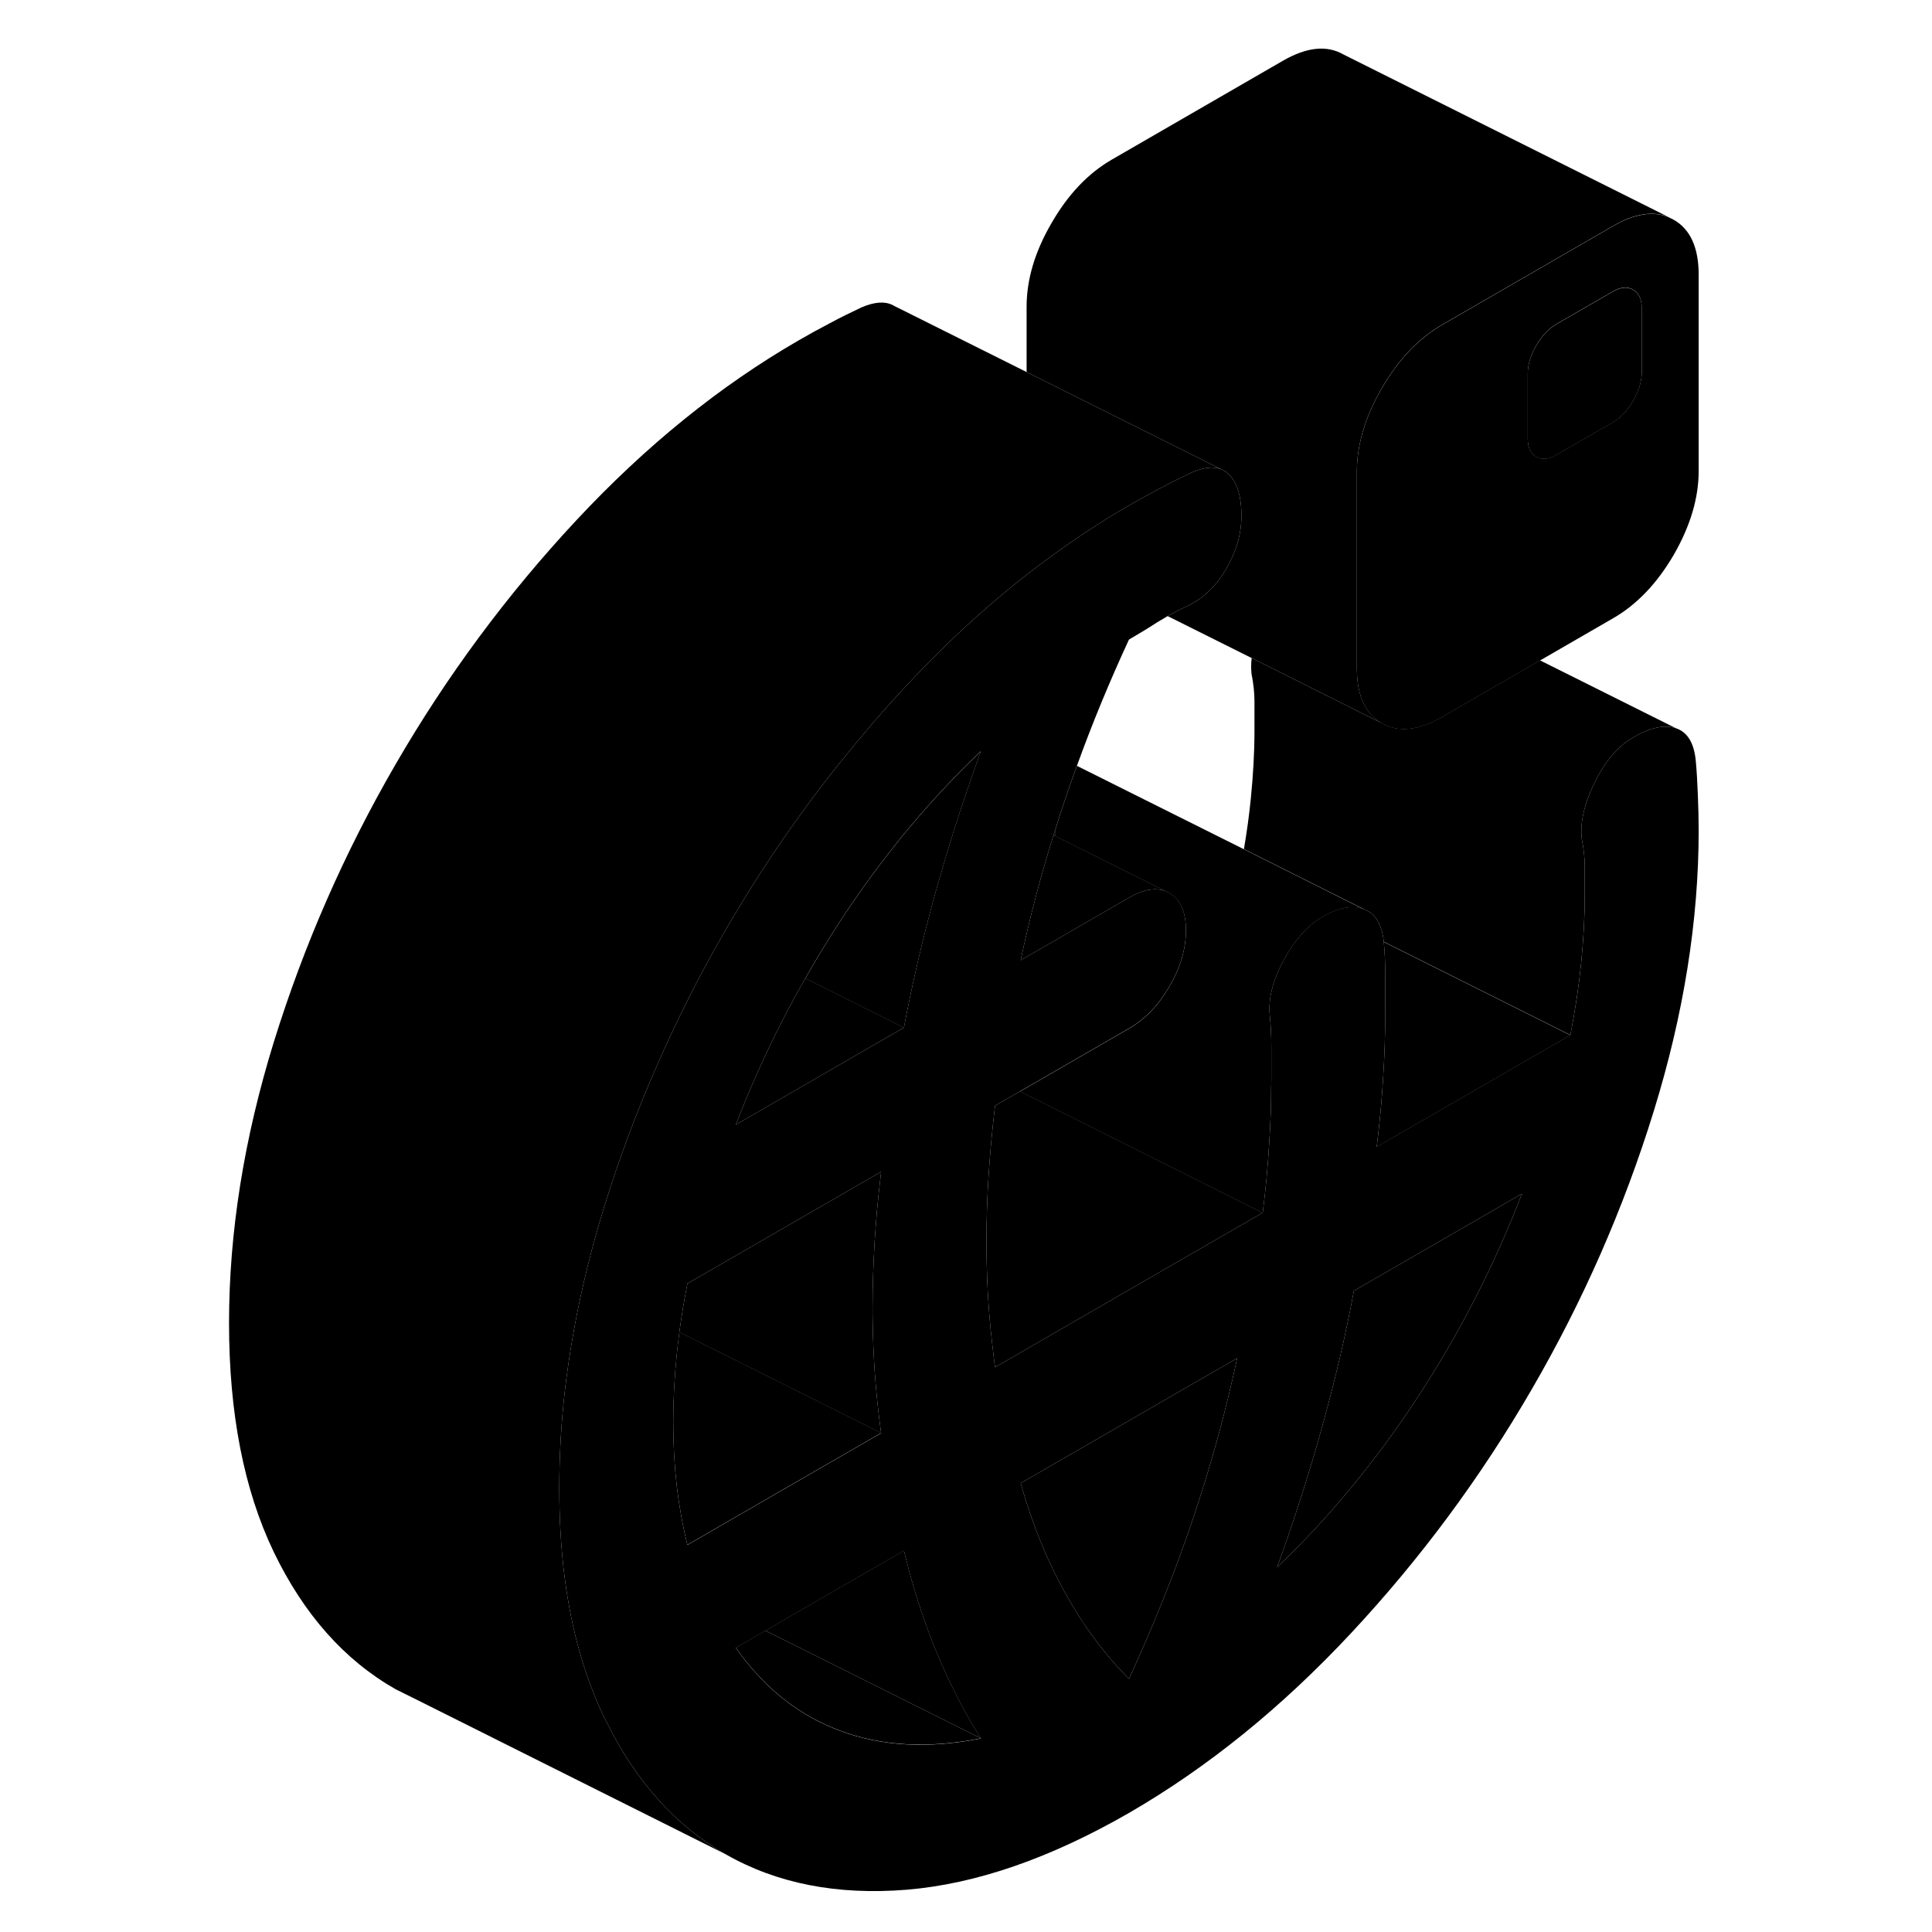 <svg width="24" height="24" viewBox="0 0 94 117" class="pr-icon-iso-duotone-secondary" xmlns="http://www.w3.org/2000/svg" stroke-width="1px" stroke-linecap="round" stroke-linejoin="round">
    <path d="M91.32 48.13C91.29 47.35 91.25 46.65 91.19 46.03C91.08 44.97 90.68 44.33 89.99 44.1C89.3 43.87 88.43 44.06 87.4 44.66C86.48 45.19 85.7 46.1 85.07 47.39C84.44 48.67 84.18 49.81 84.29 50.8C84.41 51.4 84.47 51.96 84.47 52.48V54.27C84.47 55.59 84.39 56.95 84.25 58.35C84.11 59.75 83.89 61.2 83.6 62.68L71.87 69.45C72.05 68.03 72.18 66.64 72.26 65.27C72.35 63.9 72.39 62.56 72.39 61.24V59.11C72.39 58.35 72.36 57.66 72.3 57.03C72.19 55.98 71.79 55.32 71.1 55.06C70.57 54.85 69.95 54.9 69.25 55.19C69.14 55.23 69.03 55.28 68.92 55.34C68.81 55.39 68.71 55.45 68.6 55.51C67.68 56.04 66.89 56.93 66.22 58.17C65.56 59.41 65.29 60.52 65.4 61.51C65.46 62.14 65.49 62.75 65.49 63.34V65.22C65.49 65.42 65.49 65.62 65.48 65.82C65.48 66.94 65.44 68.09 65.36 69.25C65.28 70.62 65.15 72.02 64.97 73.44L59.92 76.35L48.76 82.8C48.72 82.54 48.69 82.27 48.66 82C48.54 81.04 48.44 80.06 48.37 79.06C48.33 78.51 48.3 77.95 48.28 77.39C48.25 76.66 48.24 75.93 48.24 75.18C48.24 73.86 48.28 72.52 48.37 71.15C48.46 69.78 48.59 68.38 48.76 66.96L50.27 66.09L56.87 62.28C57.84 61.72 58.66 60.87 59.32 59.73C59.99 58.58 60.32 57.45 60.32 56.33C60.32 55.69 60.21 55.17 59.99 54.77C59.83 54.47 59.61 54.24 59.32 54.08L59.12 53.98C58.49 53.73 57.74 53.86 56.87 54.36L52.12 57.11L50.31 58.15C50.85 55.62 51.51 53.1 52.3 50.57C52.33 50.48 52.36 50.38 52.39 50.29C52.58 49.67 52.78 49.06 52.99 48.44C53.22 47.75 53.46 47.06 53.72 46.37C54.64 43.82 55.69 41.28 56.87 38.73C57.44 38.4 58.02 38.05 58.59 37.68C58.8 37.55 59.01 37.43 59.21 37.31C59.58 37.1 59.95 36.91 60.32 36.74C61.29 36.3 62.1 35.56 62.73 34.5C63.36 33.44 63.68 32.35 63.68 31.23C63.68 30.34 63.53 29.64 63.24 29.14C63.14 28.98 63.03 28.83 62.9 28.71C62.79 28.6 62.68 28.52 62.55 28.46L62.5 28.44C62.4 28.39 62.29 28.36 62.17 28.34H62.16C61.75 28.27 61.24 28.36 60.66 28.62C60.09 28.89 59.45 29.2 58.76 29.57C58.07 29.93 57.44 30.28 56.87 30.61C55.24 31.55 53.66 32.59 52.1 33.73C49.07 35.94 46.18 38.53 43.41 41.5C42.44 42.54 41.48 43.62 40.58 44.71C40.44 44.87 40.3 45.04 40.17 45.2C37.85 48 35.73 50.95 33.8 54.05C33.34 54.79 32.9 55.53 32.46 56.28C32.38 56.43 32.29 56.57 32.21 56.72C30.74 59.29 29.42 61.92 28.25 64.61C27.03 67.38 25.98 70.21 25.08 73.11C24.6 74.67 24.18 76.22 23.83 77.76C23.33 79.93 22.96 82.08 22.71 84.2C22.48 86.2 22.37 88.17 22.37 90.12C22.37 92.07 22.48 93.86 22.7 95.57C23.11 98.74 23.91 101.54 25.08 103.99C25.12 104.07 25.16 104.15 25.2 104.22C27 107.87 29.41 110.57 32.46 112.3C35.56 114.07 39.21 114.78 43.41 114.44C47.61 114.09 52.09 112.54 56.87 109.79C61.64 107.03 66.12 103.4 70.32 98.9C74.52 94.4 78.17 89.47 81.27 84.12C84.38 78.76 86.84 73.15 88.65 67.29C90.46 61.43 91.37 55.76 91.37 50.28C91.37 49.62 91.35 48.9 91.32 48.13ZM30.13 93.56C29.84 92.41 29.63 91.21 29.48 89.98C29.34 88.74 29.27 87.46 29.27 86.14C29.27 84.82 29.34 83.46 29.48 82.06C29.53 81.61 29.58 81.15 29.64 80.68C29.77 79.72 29.93 78.73 30.13 77.73L41.86 70.96C41.77 71.75 41.68 72.53 41.61 73.3C41.56 73.92 41.51 74.53 41.47 75.14C41.39 76.51 41.34 77.85 41.34 79.17C41.34 79.48 41.34 79.78 41.35 80.09C41.36 81.09 41.41 82.09 41.47 83.06C41.56 84.33 41.69 85.57 41.86 86.79L38.06 88.98L35.67 90.36L30.13 93.56ZM39.36 104.81C37.37 104.07 35.65 102.87 34.2 101.23C33.79 100.78 33.42 100.3 33.06 99.79L34.85 98.76L43.24 93.91C43.35 94.34 43.46 94.77 43.57 95.2C44.03 96.87 44.56 98.46 45.18 99.97C45.96 101.86 46.86 103.63 47.9 105.28C44.73 105.91 41.89 105.76 39.36 104.81ZM47.63 46.25C47.43 46.81 47.23 47.38 47.04 47.94C46.47 49.61 45.95 51.26 45.48 52.91C45.37 53.26 45.28 53.6 45.18 53.94C44.4 56.73 43.76 59.49 43.24 62.23L33.06 68.11C34.24 65.04 35.65 62.08 37.27 59.24C37.93 58.08 38.63 56.93 39.36 55.81C41.37 52.74 43.57 49.94 45.98 47.41C46.6 46.75 47.25 46.11 47.9 45.49C47.81 45.74 47.72 46 47.63 46.25ZM60.75 91.96C59.66 95.2 58.36 98.43 56.87 101.67C55.37 100.16 54.08 98.42 52.99 96.44C51.89 94.46 51 92.26 50.31 89.82L63.42 82.25C62.73 85.49 61.84 88.72 60.75 91.96ZM74.37 84.59C71.84 88.45 69 91.9 65.84 94.91C66.87 92.07 67.78 89.25 68.55 86.46C69.33 83.67 69.98 80.91 70.49 78.17L80.67 72.29C79 76.62 76.9 80.72 74.37 84.59Z" class="pr-icon-iso-duotone-primary-stroke" stroke-linejoin="round"/>
    <path d="M43.239 62.23L33.06 68.11C34.24 65.04 35.65 62.08 37.27 59.24L43.239 62.23Z" class="pr-icon-iso-duotone-primary-stroke" stroke-linejoin="round"/>
    <path d="M80.67 72.29C79 76.62 76.9 80.72 74.37 84.59C71.84 88.45 69 91.9 65.84 94.91C66.87 92.07 67.78 89.25 68.55 86.46C69.33 83.67 69.98 80.91 70.49 78.17L80.67 72.29Z" class="pr-icon-iso-duotone-primary-stroke" stroke-linejoin="round"/>
    <path d="M63.42 82.25C62.73 85.49 61.84 88.72 60.749 91.96C59.66 95.2 58.359 98.43 56.87 101.67C55.37 100.16 54.08 98.42 52.989 96.44C51.889 94.46 51 92.26 50.31 89.82L63.42 82.25Z" class="pr-icon-iso-duotone-primary-stroke" stroke-linejoin="round"/>
    <path d="M47.9 45.5C47.809 45.75 47.719 46.01 47.63 46.26C47.429 46.82 47.23 47.39 47.04 47.95C46.47 49.62 45.95 51.27 45.48 52.92C45.37 53.27 45.28 53.61 45.18 53.95C44.4 56.74 43.76 59.5 43.239 62.24L37.27 59.25C37.929 58.09 38.63 56.94 39.359 55.82C41.37 52.75 43.569 49.95 45.98 47.42C46.599 46.76 47.249 46.12 47.9 45.5Z" class="pr-icon-iso-duotone-primary-stroke" stroke-linejoin="round"/>
    <path d="M71.1 55.07C70.57 54.86 69.95 54.91 69.249 55.2C69.139 55.24 69.03 55.29 68.92 55.35C68.81 55.4 68.71 55.46 68.6 55.52C67.68 56.05 66.889 56.94 66.219 58.18C65.559 59.42 65.29 60.53 65.4 61.52C65.46 62.15 65.49 62.76 65.49 63.35V65.23C65.49 65.43 65.49 65.63 65.48 65.83C65.48 66.95 65.439 68.1 65.359 69.26C65.279 70.63 65.15 72.03 64.969 73.45L62.38 72.16L57.31 69.62L52.32 67.12L50.27 66.1L56.87 62.29C57.84 61.73 58.66 60.88 59.32 59.74C59.99 58.59 60.32 57.46 60.32 56.34C60.32 55.7 60.209 55.18 59.989 54.78C59.83 54.48 59.61 54.25 59.32 54.09L59.12 53.99L52.389 50.63V50.3C52.58 49.68 52.779 49.07 52.989 48.45C53.219 47.76 53.459 47.07 53.719 46.38L63.83 51.43L69.499 54.27L71.1 55.07Z" class="pr-icon-iso-duotone-primary-stroke" stroke-linejoin="round"/>
    <path d="M89.86 13.31L89.52 13.14C88.58 12.77 87.47 12.95 86.19 13.69L75.84 19.67C74.4 20.5 73.18 21.78 72.18 23.52C71.17 25.25 70.67 26.94 70.67 28.59V40.47C70.67 41.53 70.87 42.36 71.29 42.97C71.52 43.32 71.82 43.59 72.18 43.8C73.18 44.38 74.4 44.25 75.84 43.42L81.76 40L86.19 37.44C87.63 36.61 88.85 35.33 89.86 33.6C90.86 31.86 91.37 30.17 91.37 28.52V16.64C91.37 14.99 90.86 13.88 89.86 13.31ZM87.92 22.58C87.92 23.11 87.74 23.67 87.4 24.27C87.05 24.86 86.65 25.29 86.19 25.56L82.74 27.55C82.28 27.82 81.88 27.85 81.53 27.65C81.19 27.46 81.02 27.09 81.02 26.57V22.61C81.02 22.08 81.19 21.52 81.53 20.92C81.88 20.33 82.28 19.9 82.74 19.63L86.19 17.64C86.65 17.38 87.05 17.34 87.4 17.54C87.74 17.73 87.92 18.1 87.92 18.62V22.58Z" class="pr-icon-iso-duotone-primary-stroke" stroke-linejoin="round"/>
    <path d="M87.92 18.63V22.59C87.92 23.12 87.74 23.68 87.4 24.28C87.049 24.87 86.65 25.3 86.19 25.57L82.74 27.56C82.279 27.83 81.879 27.86 81.529 27.66C81.189 27.47 81.019 27.1 81.019 26.58V22.62C81.019 22.09 81.189 21.53 81.529 20.93C81.879 20.34 82.279 19.91 82.74 19.64L86.19 17.65C86.65 17.39 87.049 17.35 87.4 17.55C87.74 17.74 87.92 18.11 87.92 18.63Z" class="pr-icon-iso-duotone-primary-stroke" stroke-linejoin="round"/>
    <path d="M52.3 50.57L52.39 50.62V50.29C52.36 50.38 52.33 50.48 52.3 50.57Z" class="pr-icon-iso-duotone-primary-stroke" stroke-linejoin="round"/>
    <path d="M64.97 73.44L59.92 76.35L48.76 82.8C48.72 82.54 48.69 82.27 48.66 82C48.54 81.04 48.44 80.06 48.37 79.06C48.33 78.51 48.3 77.95 48.28 77.39C48.25 76.66 48.24 75.93 48.24 75.18C48.24 73.86 48.28 72.52 48.37 71.15C48.46 69.78 48.59 68.38 48.76 66.96L50.27 66.09L52.32 67.11L57.31 69.61L62.38 72.15L64.97 73.44Z" class="pr-icon-iso-duotone-primary-stroke" stroke-linejoin="round"/>
    <path d="M41.47 83.06C41.56 84.33 41.69 85.57 41.86 86.79L39.45 85.58L30.74 81.23L29.64 80.68C29.77 79.72 29.93 78.73 30.13 77.73L41.86 70.96C41.77 71.75 41.68 72.53 41.61 73.3C41.56 73.92 41.51 74.53 41.47 75.14C41.39 76.51 41.34 77.85 41.34 79.17C41.34 79.48 41.34 79.78 41.35 80.09C41.36 81.09 41.41 82.09 41.47 83.06Z" class="pr-icon-iso-duotone-primary-stroke" stroke-linejoin="round"/>
    <path d="M47.9 105.27C44.73 105.9 41.889 105.75 39.359 104.8C37.37 104.06 35.65 102.86 34.2 101.22C33.79 100.77 33.42 100.29 33.06 99.78L34.849 98.75L36.9 99.77L47.9 105.27Z" class="pr-icon-iso-duotone-primary-stroke" stroke-linejoin="round"/>
    <path d="M47.9 105.27L36.9 99.77L34.85 98.75L43.24 93.9C43.35 94.33 43.46 94.76 43.57 95.19C44.03 96.86 44.56 98.45 45.18 99.96C45.96 101.85 46.86 103.62 47.9 105.27Z" class="pr-icon-iso-duotone-primary-stroke" stroke-linejoin="round"/>
    <path d="M62.5 28.44C62.4 28.39 62.29 28.36 62.17 28.34H62.16C61.75 28.27 61.24 28.36 60.66 28.62C60.09 28.89 59.45 29.2 58.76 29.57C58.07 29.93 57.44 30.28 56.87 30.61C55.24 31.55 53.66 32.59 52.1 33.73C49.07 35.94 46.18 38.53 43.41 41.5C42.44 42.54 41.48 43.62 40.58 44.71C40.44 44.87 40.3 45.04 40.17 45.2C37.85 48 35.73 50.95 33.8 54.05C33.34 54.79 32.9 55.53 32.46 56.28C32.38 56.43 32.29 56.57 32.21 56.72C30.74 59.29 29.42 61.92 28.25 64.61C27.03 67.38 25.98 70.21 25.08 73.11C24.6 74.67 24.18 76.22 23.83 77.76C23.33 79.93 22.96 82.08 22.71 84.2C22.48 86.2 22.37 88.17 22.37 90.12C22.37 92.07 22.48 93.86 22.7 95.57C23.11 98.74 23.91 101.54 25.08 103.99C25.12 104.07 25.16 104.15 25.2 104.22C27 107.87 29.41 110.57 32.46 112.3L13.85 102.99L12.46 102.3C9.35 100.53 6.9 97.76 5.08 93.99C3.27 90.22 2.37 85.59 2.37 80.12C2.37 74.65 3.27 68.97 5.08 63.11C6.9 57.25 9.35 51.64 12.46 46.28C15.56 40.93 19.21 36 23.41 31.5C27.61 27 32.09 23.37 36.87 20.61C37.44 20.28 38.07 19.93 38.76 19.57C39.45 19.2 40.09 18.89 40.66 18.62C41.45 18.28 42.08 18.23 42.57 18.48L42.68 18.54L50.67 22.53L62.5 28.44Z" class="pr-icon-iso-duotone-primary-stroke" stroke-linejoin="round"/>
    <path d="M41.859 86.78L38.06 88.97L35.67 90.35L30.13 93.55C29.84 92.4 29.63 91.2 29.48 89.97C29.34 88.73 29.27 87.45 29.27 86.13C29.27 84.81 29.34 83.45 29.48 82.05C29.529 81.6 29.579 81.14 29.64 80.67L30.739 81.22L39.45 85.57L41.859 86.78Z" class="pr-icon-iso-duotone-primary-stroke" stroke-linejoin="round"/>
    <path d="M83.6 62.69L71.87 69.46C72.05 68.04 72.18 66.65 72.26 65.28C72.35 63.91 72.39 62.57 72.39 61.25V59.12C72.39 58.36 72.36 57.67 72.3 57.04L83.6 62.69Z" class="pr-icon-iso-duotone-primary-stroke" stroke-linejoin="round"/>
    <path d="M89.99 44.1C89.299 43.87 88.43 44.06 87.4 44.66C86.48 45.19 85.7 46.1 85.07 47.39C84.44 48.67 84.18 49.81 84.29 50.8C84.41 51.4 84.469 51.96 84.469 52.48V54.27C84.469 55.59 84.389 56.95 84.249 58.35C84.109 59.75 83.889 61.2 83.6 62.68L72.3 57.03C72.19 55.98 71.79 55.32 71.1 55.06L69.499 54.26L63.83 51.42C64.01 50.38 64.15 49.35 64.249 48.35C64.389 46.95 64.469 45.59 64.469 44.27V42.48C64.469 41.96 64.41 41.4 64.29 40.8C64.26 40.5 64.26 40.18 64.3 39.85L71.269 43.34L72.18 43.79C73.18 44.37 74.4 44.24 75.84 43.41L81.76 39.99L89.99 44.1Z" class="pr-icon-iso-duotone-primary-stroke" stroke-linejoin="round"/>
    <path d="M89.52 13.13C88.58 12.76 87.47 12.94 86.19 13.68L75.84 19.66C74.4 20.49 73.18 21.77 72.18 23.51C71.17 25.24 70.67 26.93 70.67 28.58V40.46C70.67 41.52 70.87 42.35 71.29 42.96C71.52 43.31 71.82 43.58 72.18 43.79L71.27 43.34L64.3 39.85L59.21 37.31C59.58 37.1 59.95 36.91 60.32 36.74C61.29 36.3 62.1 35.56 62.73 34.5C63.36 33.44 63.68 32.35 63.68 31.23C63.68 30.34 63.53 29.64 63.24 29.14C63.14 28.98 63.03 28.83 62.9 28.71C62.79 28.6 62.68 28.52 62.55 28.46L62.5 28.44L50.67 22.53V18.58C50.67 16.93 51.17 15.24 52.18 13.51C53.18 11.77 54.4 10.49 55.84 9.66L66.19 3.68C67.63 2.85 68.85 2.72 69.86 3.3L89.52 13.13Z" class="pr-icon-iso-duotone-primary-stroke" stroke-linejoin="round"/>
    <path d="M59.12 53.98C58.489 53.73 57.739 53.86 56.87 54.36L52.12 57.11L50.31 58.15C50.85 55.62 51.51 53.1 52.3 50.57L52.389 50.62L59.12 53.98Z" class="pr-icon-iso-duotone-primary-stroke" stroke-linejoin="round"/>
</svg>